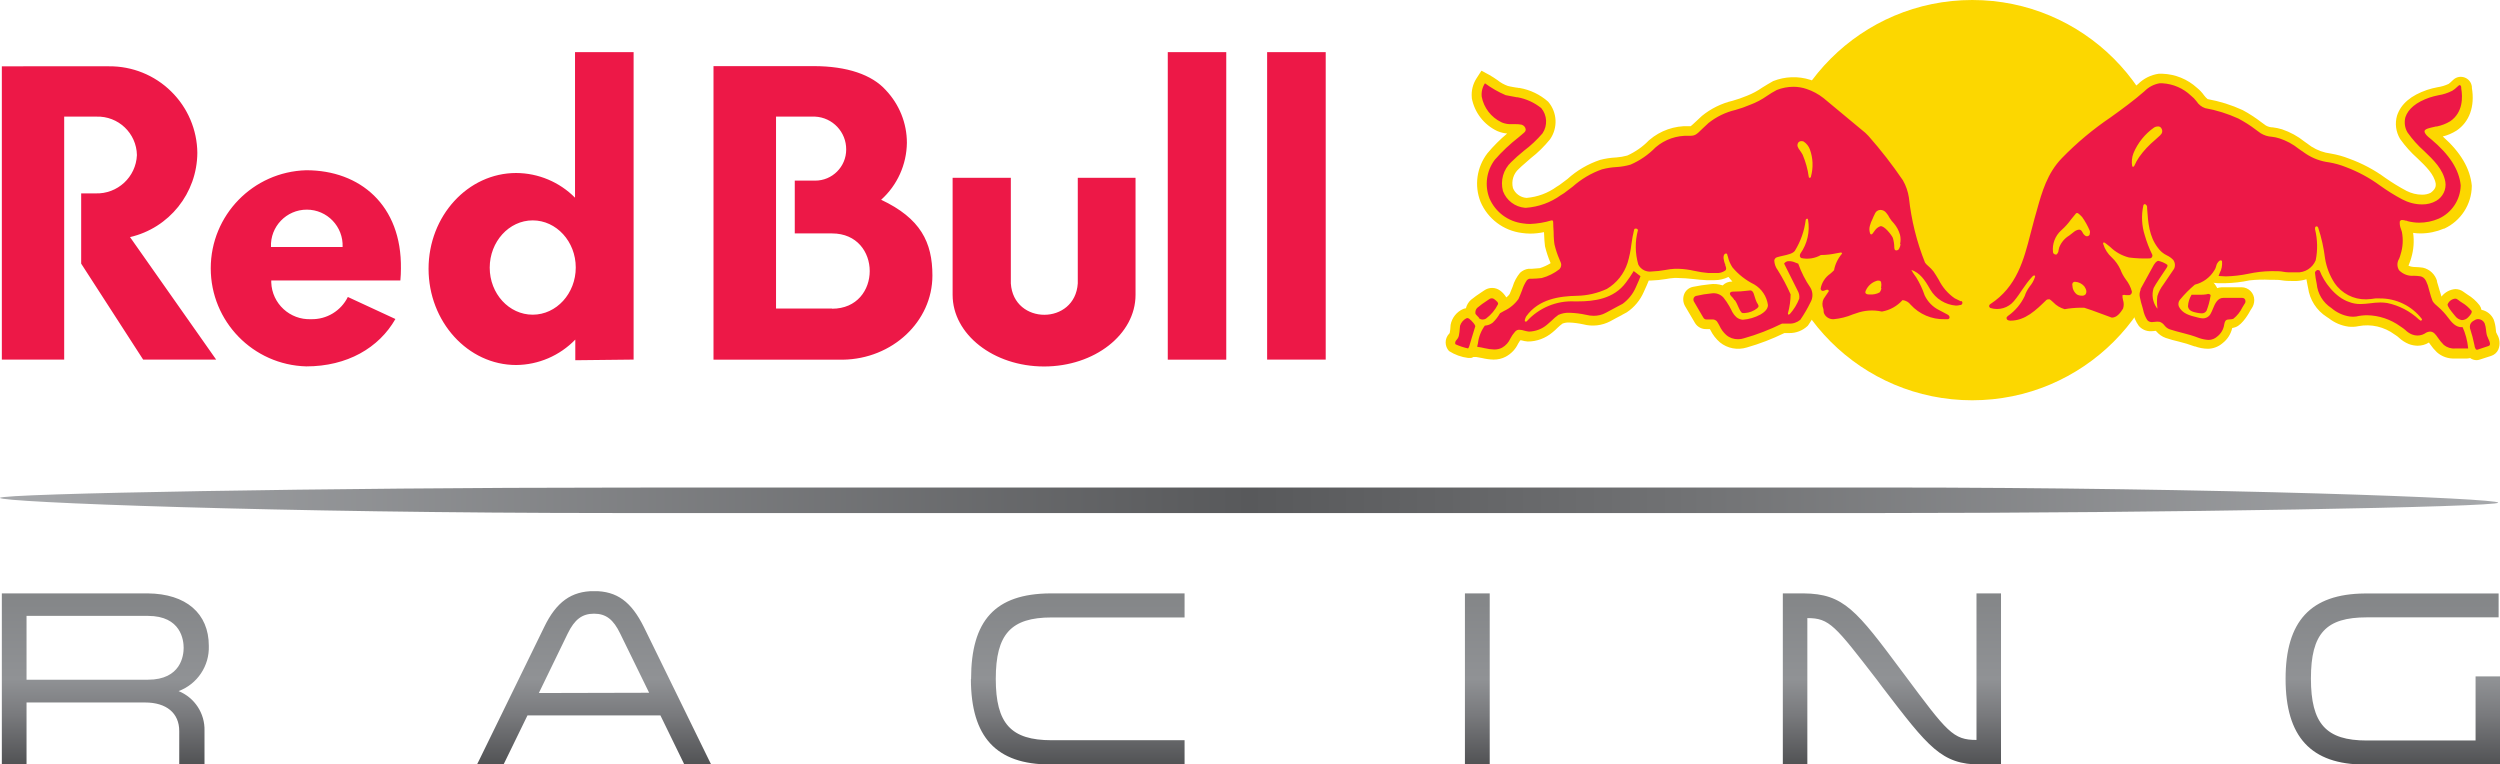 <?xml version="1.0" encoding="UTF-8"?><svg id="Layer_1" xmlns="http://www.w3.org/2000/svg" xmlns:xlink="http://www.w3.org/1999/xlink" viewBox="0 0 272.25 83.25"><defs><style>.cls-1{fill:none;}.cls-2{fill:url(#linear-gradient);}.cls-3{clip-path:url(#clippath);}.cls-4{fill:#ed1847;}.cls-5{fill:#fcd700;}.cls-6{clip-path:url(#clippath-1);}.cls-7{fill:url(#linear-gradient-2);}</style><clipPath id="clippath"><path class="cls-1" d="M69.75,53.1h-2.76c-30.47,0-66.99,.64-66.99,1.12s30.16,1.65,67,1.65H205.05c30.48,0,67-.65,67-1.13s-30.16-1.65-67-1.65H69.75Z"/></clipPath><linearGradient id="linear-gradient" x1="0" y1="10.6" x2="362.73" y2="10.6" gradientTransform="translate(0 62.44) scale(.75 -.75)" gradientUnits="userSpaceOnUse"><stop offset="0" stop-color="#a6a8ab"/><stop offset=".5" stop-color="#58595b"/><stop offset=".67" stop-color="#707173"/><stop offset="1" stop-color="#a6a8ab"/></linearGradient><clipPath id="clippath-1"><path class="cls-1" d="M269.59,73.65v6.99h-11.85c-4.43,0-6.08-1.82-6.08-6.75s1.65-6.66,6.08-6.66h14.36v-2.6h-14.57c-5.89,.05-8.63,3-8.63,9.3s2.75,9.33,8.64,9.33h14.71v-9.6h-2.66Zm-54.34,6.93c-2.57,0-3.18-.83-7.85-7.1l-.21-.28c-5.03-6.75-6.39-8.54-10.79-8.58h-2.25v18.63h2.67v-15.94c2.42,0,3,.8,7.6,6.75l.56,.75c5.07,6.63,6.44,8.42,10.68,8.45h2.25v-18.64h-2.67v15.96Zm-55.72,2.67h2.7v-18.63h-2.7v18.63Zm-53.8-9.28c.02,6.28,2.74,9.28,8.63,9.28h14.64v-2.64h-14.48c-4.43,0-6.08-1.81-6.08-6.68s1.65-6.69,6.08-6.69h14.48v-2.62h-14.65c-5.97,.05-8.6,2.93-8.6,9.33l-.02,.02Zm-47.05,1.5l3.14-6.47c.75-1.54,1.57-2.17,2.87-2.17s2.11,.63,2.85,2.17l3.15,6.44-12.02,.03Zm11.44-7.18c-1.38-2.78-2.94-3.92-5.42-3.92s-4.12,1.18-5.44,3.92l-7.09,14.51-.23,.46h2.89l.09-.18,2.52-5.17h14.48l2.52,5.17,.08,.18h2.93l-.23-.46-7.1-14.51Zm-54,5.73H2.89v-6.95h13.22c3.62,0,3.89,2.66,3.89,3.48s-.28,3.47-3.89,3.47Zm6.62-3.69c0-3.53-2.48-5.67-6.64-5.71H.2v18.63H2.89v-6.75H15.8c2.33,0,3.72,1.16,3.72,3.11v3.64h2.75v-3.66c.06-1.89-1.07-3.62-2.82-4.33,2.04-.76,3.37-2.75,3.29-4.93Z"/></clipPath><linearGradient id="linear-gradient-2" x1="181.64" y1="-2.37" x2="181.64" y2="-28.34" gradientTransform="translate(0 62.44) scale(.75 -.75)" gradientUnits="userSpaceOnUse"><stop offset="0" stop-color="#838587"/><stop offset=".5" stop-color="#909295"/><stop offset=".7" stop-color="#797a7d"/><stop offset="1" stop-color="#4e4f51"/></linearGradient></defs><g class="cls-3"><rect class="cls-2" y="53.09" width="272.05" height="2.78"/></g><g class="cls-6"><rect class="cls-7" x=".2" y="64.38" width="272.05" height="18.89"/></g><path class="cls-4" d="M58.01,34.27c-2.58,0-4.68-2.29-4.68-5.12s2.1-5.15,4.68-5.15,4.69,2.3,4.69,5.13-2.1,5.14-4.69,5.14Zm10.99,4.89V5.68h-6.38v15.85c-1.69-1.71-4-2.68-6.41-2.69-5.25,0-9.54,4.67-9.54,10.43s4.28,10.48,9.54,10.48c2.43-.02,4.75-1.02,6.44-2.77v2.25l6.35-.07ZM29.51,26.9c-.1-2.22,1.68-4.07,3.9-4.07s3.99,1.85,3.9,4.07h-7.79Zm3.84-8.36c-5.79,.16-10.4,4.89-10.4,10.68s4.61,10.52,10.4,10.68c4.45,0,7.91-2.01,9.71-5.16l-5.18-2.4c-.75,1.52-2.31,2.46-4,2.42-2.31,.1-4.26-1.7-4.34-4v-.22h14.06c.04-.43,.06-.85,.06-1.28,.1-6.93-4.47-10.72-10.3-10.72Zm-11.86-1.88c-.02-2.52-1.05-4.94-2.86-6.71-1.8-1.77-4.23-2.75-6.76-2.73H.2v31.94H6.99V12.7h3.51c2.38-.08,4.37,1.81,4.41,4.19-.1,2.39-2.11,4.25-4.5,4.17h-1.57v7.65l6.75,10.45h7.95l-9.38-13.34c4.27-.99,7.3-4.78,7.33-9.17Zm69.12,16.94h-6.1V12.7h4.25c1.91,.09,3.41,1.68,3.39,3.59,0,1.87-1.52,3.39-3.39,3.38h-2.21v5.75h4.06c5.47,0,5.47,8.2,0,8.2v-.03Zm5.34-11.84c1.77-1.59,2.78-3.84,2.81-6.21,0-2.14-.83-4.19-2.3-5.74-1.5-1.67-4.21-2.61-7.85-2.61h-10.91v31.97h14.09c5.39-.08,9.75-4.16,9.75-9.16,0-3.64-1.29-6.23-5.59-8.26Zm31.22,17.41h6.37V5.68h-6.37V39.16Zm10.82-33.48V39.16h6.38V5.68h-6.38Zm-20.62,13.67v11.5c-.29,4.56-7,4.56-7.29,0v-11.5h-6.34v12.75c0,4.31,4.47,7.8,9.96,7.8s9.96-3.49,9.96-7.8v-12.75h-6.29Z"/><path class="cls-5" d="M236.57,21.8c0,12.03-9.76,21.79-21.8,21.79s-21.79-9.76-21.79-21.79S202.74,0,214.78,0s21.8,9.76,21.8,21.8Z"/><path class="cls-5" d="M198.81,28.91l-.16,.14c-.36,.3-.68,.65-.95,1.03-.2-.35-.34-.61-.46-.84,.46-.07,.91-.2,1.34-.38h.25v.05Zm15.25,2.93l-.65-.32c-.57-.44-1.03-1-1.34-1.65-.19-.31-.38-.64-.6-.94-.21-.28-.47-.53-.75-.75l-.13-.12c-.85-2.13-1.4-4.36-1.64-6.64-.11-.82-.38-1.6-.79-2.33-1.18-1.75-2.47-3.42-3.86-5l-.37-.37-4.63-3.85-.07-.06c-.63-.48-1.34-.86-2.09-1.12-1.32-.42-2.75-.37-4.04,.14l-.07,.04c-.4,.21-.75,.45-1.14,.68-.5,.35-1.04,.64-1.6,.86l-.1,.04c-.49,.2-.99,.38-1.5,.52-1.23,.29-2.38,.86-3.36,1.66l-.63,.59c-.25,.23-.48,.45-.58,.52h-.2c-1.57-.06-3.11,.48-4.3,1.5l-.05,.04c-.67,.7-1.48,1.26-2.36,1.66-.4,.11-.81,.18-1.22,.21h-.04c-.57,.03-1.14,.12-1.69,.26-1.32,.44-2.54,1.15-3.57,2.09-.46,.35-.75,.57-.87,.65l-.29,.18c-.96,.7-2.09,1.12-3.27,1.22h-.05c-.65-.06-1.21-.47-1.45-1.07-.19-.76,.05-1.57,.64-2.09,.39-.39,.86-.75,1.3-1.16,.78-.6,1.48-1.3,2.1-2.06,.87-1.25,.79-2.93-.2-4.09-.88-.78-1.96-1.3-3.12-1.5h-.09l-.2-.04h-.06l-.35-.06c-.2-.04-.4-.07-.58-.12-.41-.15-.79-.36-1.12-.63-.29-.21-.59-.39-.89-.57l-.86-.46-.53,.82c-.41,.63-.59,1.37-.52,2.12v.06c.3,1.56,1.32,2.88,2.75,3.56l.15,.06c.3,.12,.62,.19,.95,.22-.78,.65-1.5,1.37-2.15,2.15-1.16,1.51-1.45,3.51-.75,5.29,.79,1.85,2.5,3.14,4.5,3.39,.3,.04,.6,.07,.91,.07,.5,0,1.01-.06,1.5-.16,.04,.75,.06,1.24,.11,1.54,.15,.62,.35,1.22,.6,1.81v.04c-.36,.22-.75,.4-1.16,.53-.29,.03-.62,.05-.86,.07h-.37c-.35,.04-.67,.2-.93,.44-.36,.44-.64,.95-.8,1.5-.11,.28-.22,.56-.33,.81-.1,.14-.22,.27-.36,.37-.18-.29-.4-.55-.68-.75-.52-.38-1.22-.38-1.75,0l-.24,.16-.06,.04c-.39,.25-.76,.52-1.12,.81-.27,.24-.47,.57-.55,.92-.1,.01-.19,.04-.28,.07-.73,.31-1.25,.97-1.39,1.74,0,.26-.06,.75-.1,.9l-.07,.07c-.49,.53-.49,1.35,0,1.88,.63,.4,1.34,.66,2.08,.75h.33c.08-.02,.16-.06,.24-.1h.33c.21,.03,.41,.07,.61,.11,.41,.1,.84,.16,1.26,.17,.47,0,.92-.1,1.33-.32,.59-.32,1.06-.81,1.34-1.41,.07-.13,.15-.26,.23-.37h.12c.23,.07,.47,.11,.71,.13,.98,0,1.93-.36,2.68-.99,.2-.16,.38-.33,.55-.5,.18-.17,.36-.33,.56-.47,.23-.08,.47-.12,.71-.11,.52,.02,1.04,.09,1.54,.2,.98,.26,2.03,.14,2.93-.33,.44-.25,.89-.48,1.25-.67l.06-.04c.2-.1,.37-.19,.5-.27,.81-.54,1.45-1.31,1.84-2.2,.19-.38,.47-1.07,.55-1.26h.24c.54-.02,1.08-.07,1.61-.16,.3-.06,.62-.1,.93-.12h.34c.5,0,1.23,.06,1.78,.12,.55,.06,.75,.09,1.37,.12h.91c.52,0,1.03-.12,1.5-.35,.11,.11,.3,.38,.43,.5h-.05c-.38,0-.74,.15-1.01,.42-.46-.15-.95-.19-1.42-.12-.6,.06-1.19,.15-1.77,.27-.43,.07-.8,.35-.98,.75-.19,.44-.16,.94,.07,1.35,.32,.56,.62,1.07,.95,1.61l.14,.24c.27,.44,.76,.69,1.28,.66h.34s.04,.07,.06,.11c.25,.51,.61,.97,1.04,1.34,.82,.66,1.91,.86,2.92,.55,1.41-.4,2.77-.93,4.09-1.57h.54c.72,.01,1.43-.26,1.96-.75l.06-.06,.05-.07c.24-.35,.46-.7,.67-1.06v.13c.33,.83,1.16,1.36,2.06,1.32h.04c.82-.06,1.63-.26,2.39-.57h.04l.3-.1h.07c.71-.24,1.48-.28,2.21-.11h.24c.88-.09,1.69-.46,2.35-1.04,1.14,1.23,2.76,1.91,4.44,1.87h.57c.56-.11,.97-.58,1.02-1.15,.01-.11,.01-.22,0-.33l.32-.06c.54-.11,.95-.54,1.04-1.08,.1-.54-.16-1.09-.66-1.34Zm18.54-1.64l-.09-.14c-.04-.05-.08-.11-.13-.19-.17-.23-.31-.48-.42-.75,.38,0,.75,.08,1.18,.09l-.54,.99Zm39.32,6.19c0-.06-.06-.13-.08-.17-.02-.05-.04-.25-.05-.39-.03-.35-.11-.71-.23-1.04-.25-.54-.74-.94-1.33-1.05-.03-.18-.1-.35-.21-.5-.36-.46-.81-.86-1.31-1.16-.1-.06-.2-.13-.29-.2l-.11-.08c-.27-.21-.59-.32-.93-.32-.59,.05-1.14,.35-1.5,.82-.06-.17-.16-.56-.23-.75-.06-.19-.16-.58-.24-.81-.08-.22,0-.05,0-.09-.2-.75-.8-1.33-1.55-1.5-.27-.04-.55-.06-.82-.07-.26,0-.51-.04-.75-.14,0-.04,.04-.12,.08-.23,.09-.21,.16-.42,.22-.64,.26-.88,.33-1.81,.2-2.71,.26,.04,.53,.06,.79,.06,.88,0,1.75-.18,2.55-.52h.05c1.81-.84,2.98-2.64,3-4.63v-.06c-.18-1.86-1.21-3.62-3.16-5.35,.54-.13,1.04-.35,1.5-.64,1.4-.94,2.01-2.64,1.67-4.64v-.13c-.11-1-1.31-1.44-2.04-.75l-.14,.13c-.11,.11-.23,.22-.36,.31-.39,.18-.79,.3-1.21,.36-.38,.07-.76,.17-1.13,.29-1.74,.6-2.84,1.5-3.27,2.8-.25,.85-.13,1.76,.32,2.52l.04,.06c.54,.75,1.15,1.44,1.84,2.05,.94,.9,1.83,1.75,2.01,2.77,0,.19,.09,.52-.54,1-.3,.15-.63,.22-.96,.21-.58,0-1.15-.15-1.67-.41-.79-.42-1.56-.89-2.29-1.4-1.21-.89-2.55-1.6-3.96-2.11-.65-.26-1.32-.44-2.01-.56-.74-.09-1.46-.35-2.09-.75l-.07-.05-.7-.5c-.73-.59-1.56-1.04-2.45-1.34-.33-.1-.66-.17-1-.21-.26,0-.52-.07-.75-.2l-.47-.34c-.65-.5-1.33-.95-2.06-1.34-1.21-.56-2.5-.96-3.82-1.2-.14-.12-.27-.25-.38-.4-.22-.31-.48-.59-.78-.83-1.03-.94-2.36-1.48-3.75-1.53-.14,0-.27,0-.41,0-.85,.12-1.64,.51-2.25,1.12-1.14,1-2.39,1.9-3.6,2.78-1.98,1.34-3.81,2.87-5.48,4.58-1.76,1.83-2.41,4.09-3,6.1l-.27,.9c-.15,.55-.29,1.12-.43,1.66-.69,2.78-1.35,5.41-3.95,7.09-.42,.26-.65,.74-.59,1.23,.06,.49,.38,.91,.85,1.09,.32,.11,.66,.17,1,.17,.02,.28,.13,.54,.32,.75,.28,.32,.7,.5,1.12,.49h.04c1.79,0,3.07-1.04,4.16-2.1,.42,.41,.93,.7,1.5,.84h.38c.59-.1,1.19-.15,1.79-.14,.52,.16,1.07,.36,1.61,.56,.4,.16,.83,.32,1.26,.47l.22,.06h.19c.9-.12,1.67-.69,2.07-1.5l.05-.08v-.08c.04-.09,.08-.18,.1-.28l.08,.25c.11,.54,.34,1.05,.66,1.5,.33,.38,.8,.59,1.31,.58,.16,0,.33-.02,.49-.04h.05l.06,.06c.27,.32,.62,.57,1.02,.71,.47,.16,.95,.29,1.43,.4,.58,.14,1.14,.31,1.7,.52h.06c.44,.16,.9,.25,1.38,.26,.59,0,1.17-.22,1.62-.61,.53-.41,.9-.99,1.05-1.65,.12-.02,.24-.05,.35-.09,.8-.26,1.58-1.73,1.58-1.74,.06-.1,.11-.2,.18-.29,.19-.27,.29-.6,.29-.93,0-.76-.62-1.38-1.38-1.39h-2.15c-.18,.01-.35,.04-.52,.1v-.04c-.11-.14-.23-.46-.4-.54h.05l.42,.04h.82c.9-.02,1.78-.12,2.66-.31,.75-.08,1.5-.1,2.25-.06h.28c.31,0,.64,0,.99,.06,.35,.06,.75,.07,1.15,.07h.42c.37-.02,.74-.08,1.09-.19,.04,.19,.07,.42,.13,.69l.05,.24c.18,1.31,.92,2.46,2.03,3.17l.23,.15c.62,.49,1.35,.8,2.13,.91,.36,.04,.73,.03,1.09-.05,1.39-.27,2.82,.07,3.95,.91l.11,.07c.13,.08,.25,.18,.36,.28,.31,.29,.67,.52,1.06,.68,.3,.12,.63,.18,.95,.19,.44,0,.88-.11,1.25-.35l.12,.17c.22,.32,.47,.62,.75,.89,.54,.48,1.25,.72,1.96,.68h1.34c.11,0,.21-.03,.32-.05,.2,.15,.45,.23,.7,.23,.11,0,.23-.02,.34-.06l1.24-.4c.35-.11,.64-.36,.79-.7,.22-.54,.17-1.16-.14-1.66Z"/><path class="cls-4" d="M235.27,14.71l-.55,.5c-.67,.56-1.27,1.19-1.77,1.9-.2,.3-.38,.61-.52,.94,0,0-.05,.11-.13,.11-.04,0-.07-.02-.1-.05-.09-.48-.04-.98,.14-1.44,.47-1.12,1.25-2.09,2.25-2.79,.12-.07,.25-.11,.39-.11,.18-.02,.35,.08,.42,.25,.13,.23,.07,.53-.15,.69Zm-7.7,10.84c-.09,.15-.26,.22-.42,.16-.15-.09-.28-.22-.35-.38-.1-.18-.18-.34-.42-.32-.2,.03-.39,.12-.54,.25-.08,.06-.42,.32-.5,.39-.5,.3-.88,.75-1.09,1.29-.03,.09-.05,.19-.07,.29,0,.19-.09,.37-.23,.49h-.08c-.07,0-.14-.03-.2-.08-.06-.04-.1-.11-.1-.19-.1-.88,.23-1.76,.89-2.36,.41-.36,.77-.76,1.09-1.21,.16-.21,.33-.42,.5-.61,.16-.19,.34,0,.69,.36,.33,.46,.6,.95,.82,1.46,.05,.12,.05,.27,0,.39v.05Zm-.41,6.45c-.11,.15-.29,.23-.46,.2-.19,0-.37-.04-.53-.14-.31-.24-.49-.62-.49-1.01-.03-.12,.02-.25,.12-.32,.06-.04,.13-.05,.19-.04,.37,.02,.72,.19,.97,.47,0,0,.39,.48,.19,.82v.03Zm41.02,3.67v-.04h-.04c-.71,.04-1.16-.53-1.58-1.09-.14-.18-.28-.36-.42-.51-.21-.23-.44-.46-.68-.66-.21-.16-.4-.35-.55-.58-.13-.33-.23-.66-.32-1-.07-.28-.14-.54-.21-.75l-.05-.11c-.12-.34-.29-.75-.75-.84-.23-.03-.46-.06-.7-.06-.61,.06-1.2-.17-1.62-.6-.24-.38-.24-.86,0-1.24,.07-.16,.13-.34,.17-.51,.25-.78,.29-1.61,.14-2.41-.03-.11-.06-.22-.1-.32-.11-.26-.16-.55-.13-.84,.05-.1,.16-.17,.27-.15,.12,0,.25,.03,.37,.07,.08,0,.15,0,.23,.06,.4,.1,.82,.16,1.24,.16,.73,0,1.46-.15,2.13-.44,1.43-.65,2.36-2.06,2.39-3.62-.16-1.7-1.21-3.34-3.21-5.02l-.15-.12c-.26-.21-.57-.48-.58-.75,0-.27,.62-.38,1.01-.47l.24-.06h.11c.5-.11,.99-.29,1.43-.56,1.42-.96,1.37-2.64,1.21-3.58v-.09c0-.12-.06-.27-.17-.27-.04,0-.08,.02-.11,.05l-.14,.12c-.17,.17-.35,.32-.55,.44-.47,.24-.98,.41-1.5,.49-.34,.07-.68,.15-1,.26-1.41,.49-2.3,1.21-2.61,2.13-.15,.57-.07,1.18,.24,1.68,.52,.73,1.11,1.4,1.79,2,1.02,.97,2.08,1.99,2.32,3.37,.13,.82-.27,1.64-.99,2.06-.47,.27-1.01,.4-1.55,.39-.75,0-1.49-.2-2.16-.55-.83-.44-1.64-.95-2.41-1.5-1.14-.84-2.39-1.51-3.71-2.01-.59-.24-1.21-.41-1.84-.52-.91-.11-1.77-.43-2.54-.94-.25-.17-.5-.35-.75-.52-.63-.51-1.35-.9-2.12-1.15-.28-.09-.57-.15-.85-.18-.42-.02-.83-.16-1.19-.38l-.51-.37c-.61-.47-1.26-.88-1.94-1.24-1.15-.52-2.35-.9-3.59-1.12-.39-.13-.73-.4-.95-.75-.18-.24-.38-.44-.61-.62-.84-.8-1.93-1.27-3.09-1.34h-.33c-.62,.11-1.19,.41-1.63,.86-1.18,1.03-2.44,1.95-3.68,2.84-1.92,1.3-3.71,2.79-5.32,4.45-1.59,1.64-2.17,3.68-2.72,5.66l-.25,.88c-.15,.54-.29,1.09-.43,1.63-.75,2.92-1.5,5.84-4.4,7.73-.18,.11-.15,.37,.05,.43,.92,.27,1.9-.02,2.52-.75,.75-.89,1.14-1.75,2.03-2.7,0,0,.13-.13,.21-.1,.08,.03,.09,.05,.06,.16-.12,.38-.32,.73-.57,1.03-.24,.32-.43,.67-.55,1.05-.4,.84-1,1.57-1.75,2.11-.07,.04-.12,.09-.17,.15-.07,.08-.06,.12-.06,.12,0,.18,.13,.29,.42,.3,1.63,0,2.8-1.16,3.92-2.25,.05-.04,.12-.07,.19-.07,.06-.01,.12-.01,.18,0,.14,.1,.26,.21,.38,.32,.34,.36,.77,.61,1.24,.75,.55-.1,1.12-.15,1.68-.16h.45c.59,.18,1.19,.41,1.76,.62,.41,.16,.83,.31,1.25,.46,.55,0,.94-.53,1.22-.98,.1-.3,.1-.63,0-.93-.05-.18-.07-.36-.06-.54,.12-.04,.26-.04,.38,0,.13,.01,.26,.01,.38,0,.18-.05,.29-.22,.26-.41-.13-.47-.35-.91-.66-1.3-.24-.33-.44-.69-.58-1.07-.22-.49-.54-.94-.93-1.31-.44-.39-.77-.9-.94-1.46,0,0-.04-.12,0-.16,.03-.05,.16,0,.16,0,.2,.14,.4,.31,.59,.46,.57,.56,1.27,.95,2.04,1.15,.76,.1,1.53,.13,2.3,.1,.18-.03,.3-.21,.25-.39-.34-.68-.61-1.39-.82-2.12-.34-1.05-.39-2.17-.16-3.25,.02-.09,.09-.15,.18-.15,.12,.05,.22,.16,.23,.3v.15c.11,1.56,.21,3.04,1.17,4.3,.25,.36,.59,.64,.98,.83,.26,.12,.5,.29,.7,.5,.2,.28,.24,.65,.09,.96l-1.17,1.72c-.29,.38-.51,.8-.65,1.25-.06,.42-.06,.85,0,1.26v.1s-.07-.05-.08-.09c-.44-.62-.56-1.41-.33-2.14,.16-.36,1.11-1.72,1.39-2.16,.09-.14,.17-.28,.09-.38-.3-.21-.64-.35-1-.43-.16,.07-.29,.19-.38,.34,0,0-.04,.05-.07,.09l-1.45,2.64v.1c-.11,.25-.14,.53-.08,.79,.07,.39,.2,.82,.29,1.12l.07,.26c.08,.4,.23,.78,.45,1.12,.13,.15,.31,.22,.5,.22,.11,0,.22-.01,.33-.03,.17-.03,.35-.03,.52,0,.21,.07,.39,.21,.52,.39,.15,.19,.34,.34,.56,.42,.45,.15,.92,.27,1.38,.39,.62,.15,1.23,.33,1.82,.56,.34,.12,.69,.19,1.04,.21,.36,0,.7-.14,.96-.38,.41-.32,.68-.79,.75-1.31,.09-.5,.25-.53,.62-.55,.12,0,.25-.02,.37-.06,.41-.33,.75-.75,.98-1.23,.07-.13,.15-.26,.23-.38,.08-.09,.12-.21,.11-.33,0-.2-.16-.35-.35-.34h-2.06c-.63,0-.91,.64-1.13,1.18-.07,.2-.17,.39-.27,.58-.18,.32-.54,.5-.9,.47-.18-.02-.34-.05-.51-.1-.83-.2-1.69-.41-2.05-1.24-.07-.24-.02-.49,.13-.68,.49-.6,1.04-1.15,1.63-1.65,.89-.22,1.66-.78,2.13-1.57,.09-.14,.16-.28,.19-.44,.05-.24,.18-.45,.37-.6,.14-.07,.24-.04,.27,.07,.04,.44-.04,.88-.25,1.26-.03,.09-.06,.18-.11,.27v.07h.07c.23,0,.46,.04,.71,.04,.83-.02,1.66-.12,2.47-.29,.8-.17,1.62-.27,2.44-.28h.28c.37,0,.75,0,1.08,.07,.33,.07,.7,.06,1.06,.06h.36c.9,.06,1.74-.47,2.09-1.31,.23-1.12,.2-2.27-.07-3.38v-.14c0-.07,.03-.13,.09-.16,.1-.05,.2,0,.25,.12,.36,1.09,.61,2.22,.75,3.36,.15,.94,.5,1.85,1.02,2.65,.77,1.15,2.08,1.83,3.46,1.8,.34-.01,.67-.05,1-.1,.16-.01,.32-.01,.47,0,1.8-.02,3.51,.82,4.6,2.25,0,.02,0,.05,0,.07-.02,.08-.1,.12-.17,.09l-.16-.12c-.96-.9-2.15-1.52-3.44-1.79-.25-.04-.5-.06-.75-.06-.38,0-.75,.04-1.13,.09-.35,.05-.71,.07-1.06,.08-.42,0-.83-.07-1.21-.22-1.54-.5-2.79-2.25-3.2-3.38-.03-.06-.09-.1-.16-.1-.05-.01-.09-.01-.14,0-.17,.11-.2,.17-.23,.28,.04,.41,.1,.81,.19,1.22,.1,1.07,.68,2.04,1.59,2.63,.57,.49,1.27,.82,2.02,.93,.23,.03,.46,.03,.68,0,.39-.09,.79-.14,1.19-.14,1.31,.02,2.58,.45,3.64,1.22,.18,.12,.36,.24,.52,.38,.21,.21,.47,.39,.75,.5,.18,.07,.38,.11,.58,.11,.34,0,.68-.11,.96-.32,.13-.07,.27-.1,.41-.11,.39,0,.61,.31,.88,.7,.18,.27,.39,.52,.62,.75,.34,.28,.79,.43,1.24,.39h1.21c.06,0,.13,0,.2,0v-.05c-.08-.8-.29-1.59-.62-2.32v.03Zm-27.88-3.62c-.22,.03-.44,.05-.67,.05h-.61c-.12-.01-.24-.01-.36,0-.23,.38-.37,.82-.39,1.26,.06,.51,.59,.62,.98,.7,.15,.04,.31,.05,.47,.06,.23,.03,.45-.08,.57-.28,.2-.51,.35-1.04,.43-1.58,.02-.05,.02-.1,0-.15-.07-.07-.18-.11-.28-.1l-.16,.04Zm28.84,1.79c-.29-.35-.63-.65-1.02-.88-.14-.08-.27-.18-.4-.28l-.07-.05c-.08-.07-.18-.11-.29-.11-.37,.05-.68,.29-.82,.63,0,.24,.32,.65,.75,1.17l.09,.11c.17,.23,.43,.38,.71,.43,.25,0,.49-.1,.67-.28,.18-.18,.53-.55,.38-.77v.03Zm1.82,3c-.06-.12-.11-.24-.15-.37-.04-.17-.06-.36-.08-.53-.02-.26-.07-.51-.16-.75-.13-.26-.4-.43-.69-.44-.1,0-.2,.02-.29,.06-.43,.21-.68,.44-.61,.93,.2,.62,.37,1.25,.5,1.9,0,.1,.09,.45,.25,.45h.04l1.23-.41c.06-.02,.11-.06,.14-.11,.07-.19-.06-.47-.19-.73Zm-82.03-4.16c.13,.21,.25,.43,.34,.66,.17,.38,.32,.72,.5,.75,.08,.01,.16,.01,.25,0,.49-.03,.96-.22,1.34-.52,.22-.19,.15-.31,.05-.48-.04-.06-.07-.13-.11-.19-.09-.2-.16-.4-.22-.61-.11-.38-.21-.75-.62-.65-.59,.08-1.19,.12-1.79,.12,0,0-.21,0-.27,.15-.06,.14,.09,.31,.25,.46,.09,.1,.17,.21,.23,.32h.04Zm18.04-6.11c-.01,.17-.06,.33-.14,.48-.05,.13-.18,.22-.32,.22-.23,0-.21-.27-.22-.31,0-.36-.06-.72-.16-1.06-.16-.34-.91-1.31-1.34-1.27-.25,.08-.46,.25-.61,.46-.25,.33-.25,.37-.34,.42-.08,.05-.18,0-.21-.17-.07-.25-.07-.5,0-.75,.07-.26,.16-.51,.29-.75,0,0,.22-.53,.3-.65,.11-.2,.32-.32,.55-.33,.26,0,.5,.12,.65,.33,.14,.16,.26,.34,.35,.53,.14,.22,.29,.42,.47,.6,.31,.36,.54,.79,.67,1.25,.08,.33,.08,.67,.01,1.01h.04Zm-2.09,4.79c-.01,.18-.08,.35-.2,.49-.32,.17-.68,.24-1.05,.22-.3,0-.41-.05-.47-.15-.07-.1,.04-.31,.04-.31,.22-.47,.62-.84,1.12-1.01,.14-.06,.3-.06,.45,0,.18,.16,.09,.68,.07,.76h.04Zm-7.66-12.14c0,.09-.08,.14-.14,.14-.06,0-.09,0-.11-.13-.11-.82-.34-1.62-.66-2.38-.09-.16-.19-.32-.3-.47-.2-.28-.38-.52-.18-.85,.09-.11,.22-.17,.36-.16,.07,0,.15,.01,.22,.04,.32,.21,.56,.51,.69,.87,.34,.94,.38,1.96,.12,2.92Zm16.33,13.6l-.69-.34c-.75-.52-1.34-1.22-1.74-2.03-.18-.3-.37-.61-.56-.89-.17-.21-.35-.4-.55-.57-.14-.11-.26-.24-.37-.38-.91-2.27-1.5-4.66-1.76-7.09-.1-.66-.32-1.3-.65-1.88-1.15-1.69-2.4-3.3-3.75-4.83-.09-.1-.19-.19-.27-.27l-.07-.07-4.56-3.79c-.55-.43-1.17-.77-1.84-.99-.46-.16-.95-.24-1.43-.24-.62,0-1.24,.12-1.82,.35-.36,.19-.75,.42-1.06,.64-.57,.4-1.19,.73-1.84,.97-.52,.22-1.05,.41-1.59,.56-1.08,.25-2.08,.74-2.95,1.43l-.62,.58c-.75,.75-.86,.81-1.5,.81-1.33-.06-2.63,.39-3.64,1.26-.78,.8-1.71,1.44-2.73,1.88-.49,.14-.99,.23-1.5,.26-.54,.03-1.07,.11-1.6,.25-1.18,.41-2.26,1.06-3.2,1.89-.32,.25-.75,.58-.94,.71l-.34,.21c-1.12,.81-2.43,1.28-3.8,1.38h-.1c-1.09-.09-2.03-.8-2.41-1.83-.3-1.13,.04-2.34,.9-3.15,.42-.42,.9-.83,1.37-1.22,.75-.56,1.43-1.2,2.04-1.91,.57-.85,.51-1.97-.14-2.75-.75-.6-1.64-1.01-2.59-1.18h-.09l-.2-.04c-.34-.07-.66-.11-1-.19-.8-.34-1.55-.78-2.25-1.29-.28,.43-.41,.95-.35,1.47,.23,1.2,1.02,2.23,2.12,2.76l.13,.06c.32,.12,.66,.18,1.01,.16h.42c.23,0,.45,.01,.67,.06,.23,.07,.41,.27,.44,.51,0,.15-.05,.26-.24,.41l-.53,.45c-.94,.73-1.81,1.55-2.59,2.44-.92,1.21-1.14,2.81-.58,4.23,.65,1.49,2.04,2.52,3.66,2.71,.25,.04,.5,.06,.75,.06,.79-.03,1.58-.16,2.34-.39h.07s.1,0,.11,.17c0,.33,.03,.75,.05,1.08,0,.6,.05,1.16,.1,1.4,.13,.55,.31,1.09,.54,1.61,.08,.18,.14,.32,.16,.39,.07,.23,0,.48-.16,.66-.57,.45-1.24,.78-1.94,.97-.34,.05-.75,.06-.98,.07h-.3c-.12,.01-.24,.07-.32,.15-.24,.35-.42,.73-.55,1.14-.13,.32-.25,.65-.38,.92-.4,.56-.94,1.01-1.57,1.3l-.44,.25c-.21,.38-.48,.73-.8,1.03-.24,.19-.54,.3-.85,.32-.41,.56-.67,1.22-.75,1.91l-.07,.31v.1h.06c.25,.03,.5,.08,.75,.14,.34,.08,.69,.13,1.04,.14,.3,0,.59-.06,.85-.2,.4-.23,.72-.58,.9-1,.14-.27,.31-.52,.52-.75,.12-.14,.29-.21,.47-.2,.18,.01,.36,.04,.54,.1,.16,.05,.33,.08,.5,.1,.72-.02,1.41-.28,1.96-.75,.16-.14,.33-.29,.49-.43,.23-.23,.48-.45,.75-.64,.38-.17,.8-.25,1.22-.23,.6,.02,1.19,.09,1.78,.22,.27,.07,.56,.11,.84,.11,.46,0,.92-.1,1.33-.33,.45-.25,.91-.5,1.28-.69l.55-.29c.61-.45,1.1-1.05,1.41-1.75,.19-.38,.52-1.21,.52-1.22v-.04l-.75-.57v.05c-.25,.42-.53,.82-.82,1.21-1.34,1.82-3.52,2.06-5.25,2.06h-.37c-1.96-.09-3.86,.71-5.18,2.16-.06,.06-.15,.06-.21,0-.02-.05-.02-.1,0-.16,.03-.13,.08-.25,.14-.36,1.36-1.92,3.67-2.21,5.54-2.25,1.12-.02,2.23-.28,3.25-.75,1.07-.64,1.87-1.65,2.25-2.83,.2-.66,.34-1.34,.42-2.03,.07-.54,.17-1.07,.3-1.6,.02-.07,.08-.11,.15-.11h.05c.08,0,.21,.07,.21,.17-.33,1.23-.31,2.53,.04,3.75,.28,.55,.89,.85,1.5,.75,.48-.02,.97-.07,1.44-.16,.34-.07,.7-.11,1.04-.13,.13,0,.27,0,.4,0,.59,.02,1.18,.1,1.75,.23,.5,.11,1,.19,1.5,.23h.86c.35,.03,.69-.07,.98-.27,.16-.14,.1-.33,0-.58v-.05s0-.09-.05-.13c-.1-.33-.25-.82,0-1.05,.04-.03,.09-.04,.14-.04,.05,0,.1,.02,.12,.07,0,.1,.06,.19,.08,.28,.09,.41,.26,.8,.49,1.15,.65,.78,1.46,1.41,2.37,1.86,.82,.48,1.37,1.31,1.5,2.25,0,.48-.46,.82-.81,1.03-.6,.32-1.25,.52-1.93,.57-.24-.02-.47-.11-.66-.25-.53-.5-.47-.66-.82-1.25-.18-.32-.39-.62-.62-.91-.33-.37-.83-.54-1.31-.46-.55,.05-1.11,.14-1.65,.27-.12,.02-.21,.1-.27,.2-.06,.12-.06,.27,0,.4,.32,.55,.61,1.06,.93,1.59l.14,.23c.09,.12,.23,.17,.38,.15h.5c.21-.03,.42,.05,.56,.2,.1,.15,.19,.3,.27,.46,.18,.39,.43,.75,.75,1.03,.36,.31,.82,.47,1.3,.46,.21,0,.42-.03,.62-.1,1.43-.4,2.82-.94,4.15-1.6h.73c.46,.03,.91-.12,1.27-.42,.41-.6,.78-1.23,1.1-1.89,.29-.5,.29-1.11,0-1.6-.56-.81-1-1.69-1.33-2.62l-.3-.11c-.21-.1-.44-.16-.67-.16-.22-.03-.44,.08-.57,.26l1.5,3c.14,.25,.19,.54,.15,.82-.24,.62-.59,1.19-1.03,1.68-.04,.03-.09,.05-.14,.06,0,0-.1,0-.05-.19,.18-.66,.27-1.33,.28-2.01-.4-.91-.87-1.8-1.4-2.64-.23-.3-.36-.67-.38-1.05,.02-.16,.13-.3,.28-.35,.22-.07,.44-.12,.67-.17,.54-.12,1.11-.25,1.3-.55,.62-1.01,1.02-2.14,1.17-3.31,0-.06,.05-.17,.14-.17s.1,0,.12,.12c.22,1.29-.08,2.61-.84,3.68-.05,.09-.07,.19-.05,.29,.03,.08,.07,.14,.14,.19,.73,.16,1.5,.04,2.15-.33,.57,0,1.14-.07,1.7-.19l.51-.09s.09,.07,.1,.12c-.45,.52-.76,1.15-.88,1.82-.13,.13-.26,.26-.41,.38-.55,.38-.93,.96-1.05,1.62,0,.13,.1,.25,.23,.25,.09,0,.18-.03,.26-.07,.08-.04,.17-.07,.26-.06,.08,.01,.14,.08,.14,.16l-.56,.83c-.17,.34-.18,.73-.04,1.08,.06,.19,0,.35,.09,.53,.19,.4,.61,.64,1.05,.61,.71-.07,1.41-.24,2.07-.52l.36-.12c.89-.33,1.87-.4,2.81-.19,.87-.15,1.66-.59,2.25-1.25,.35,.04,.67,.22,.88,.5,.95,1.04,2.3,1.62,3.71,1.58h.32c.16,0,.2-.11,.21-.21,0-.1-.08-.23-.25-.31l-.85-.45c-.71-.34-1.27-.91-1.61-1.62-.23-.69-.54-1.34-.92-1.96l-.2-.28c-.12-.17-.24-.35-.33-.54,.92,.33,1.43,1.02,2.06,2.14,.59,1.01,1.64,1.66,2.8,1.75,.14,0,.29-.02,.43-.06,.14,.02,.27-.09,.27-.24,0-.09-.05-.18-.14-.2h-.03Zm-52.5,1.82c.11,.1,.26,.16,.41,.16,.12,0,.25-.03,.36-.1,.55-.41,1-.94,1.31-1.56,.07-.19-.15-.36-.43-.58-.15-.1-.34-.1-.49,0l-.3,.2c-.36,.23-.7,.48-1.02,.75-.13,.12-.21,.29-.22,.47-.02,.1,0,.2,.07,.28,.1,.12,.21,.23,.32,.34v.02Zm-1.24,0h-.06c-.36,.15-.63,.46-.75,.83-.09,1.14-.12,1.26-.43,1.61-.09,.1-.15,.32-.05,.42,.43,.19,.87,.34,1.33,.44,.1,0,.18-.28,.4-1.07,.12-.42,.27-.9,.41-1.34,0,0,0-.07-.09-.21-.09-.14-.53-.68-.76-.68Z"/></svg>